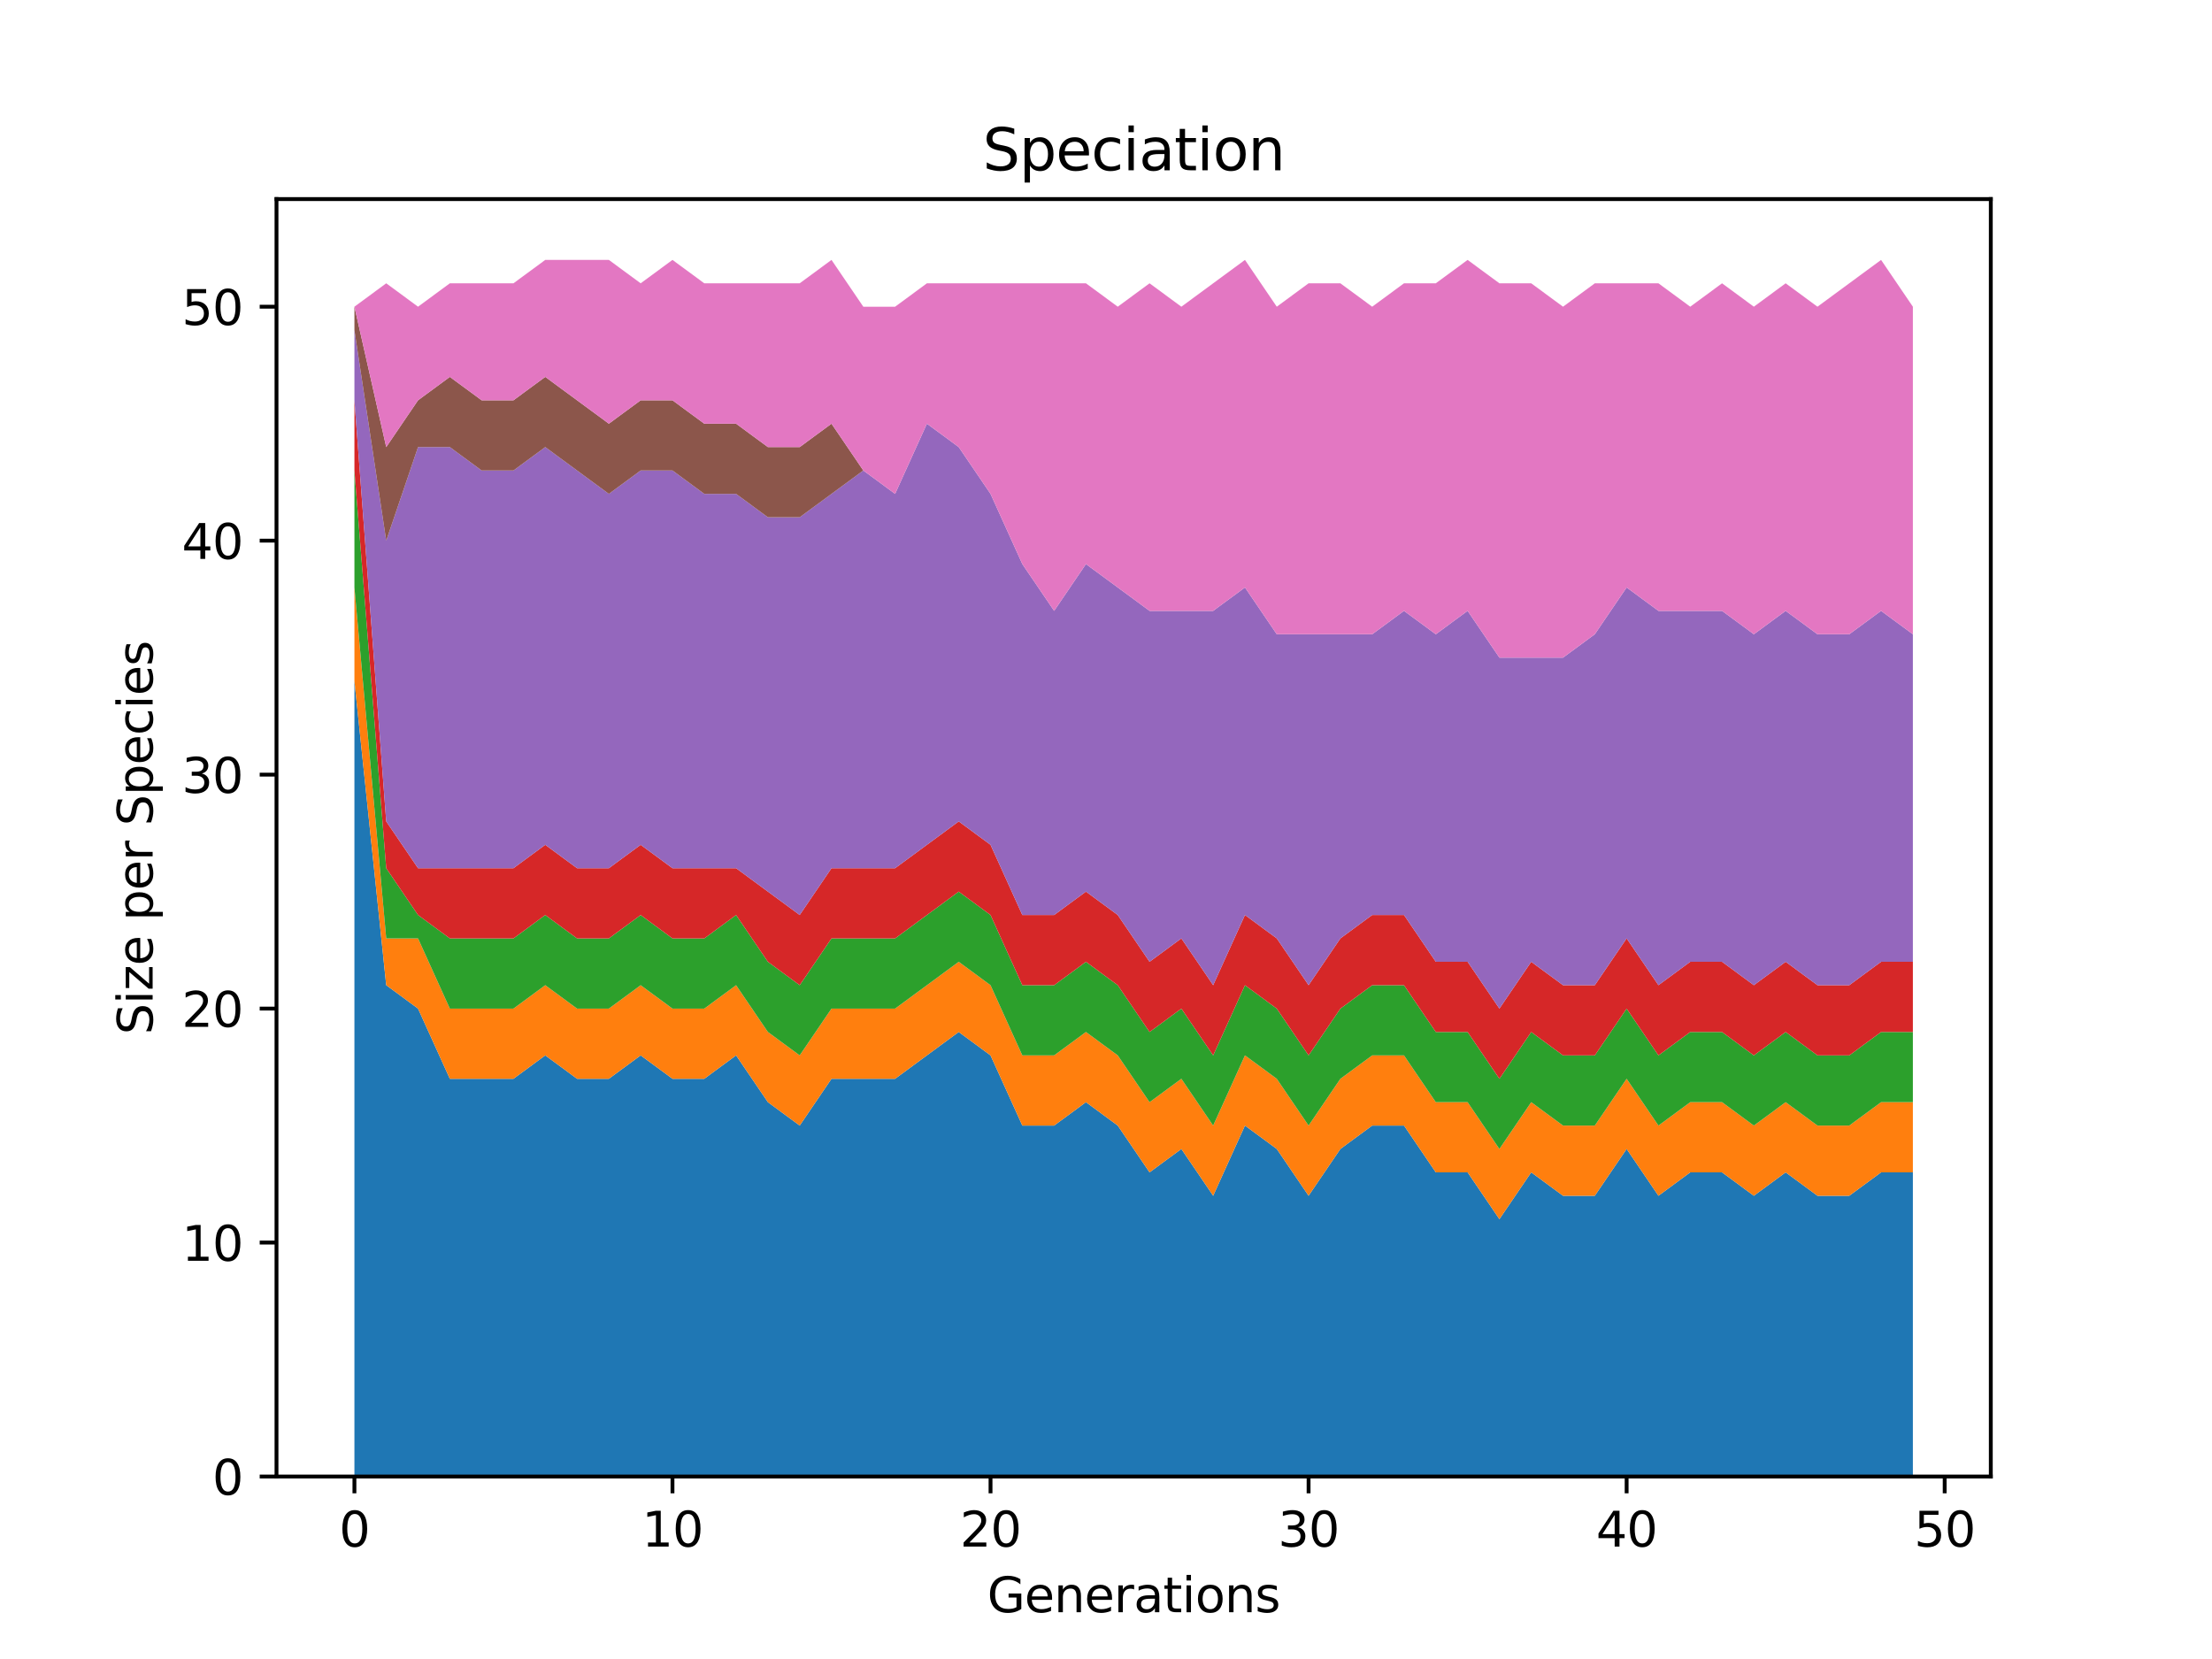 <?xml version="1.0" encoding="utf-8" standalone="no"?>
<!DOCTYPE svg PUBLIC "-//W3C//DTD SVG 1.1//EN"
  "http://www.w3.org/Graphics/SVG/1.1/DTD/svg11.dtd">
<svg height="345.6pt" version="1.1" viewBox="0 0 460.8 345.6" width="460.8pt" xmlns="http://www.w3.org/2000/svg" xmlns:xlink="http://www.w3.org/1999/xlink">
 <defs>
  <style type="text/css">*{stroke-linecap:butt;stroke-linejoin:round;}</style>
 </defs>
 <g id="figure_1">
  <g id="patch_1">
   <path d="M 0 345.6 
L 460.8 345.6 
L 460.8 0 
L 0 0 
z
" style="fill:#ffffff;"/>
  </g>
  <g id="axes_1">
   <g id="patch_2">
    <path d="M 57.6 307.584 
L 414.72 307.584 
L 414.72 41.472 
L 57.6 41.472 
z
" style="fill:#ffffff;"/>
   </g>
   <g id="PolyCollection_1">
    <path clip-path="url(#p214aaaaaa8)" d="M 73.833 141.873 
L 73.833 307.584 
L 80.458 307.584 
L 87.084 307.584 
L 93.71 307.584 
L 100.335 307.584 
L 106.961 307.584 
L 113.586 307.584 
L 120.212 307.584 
L 126.838 307.584 
L 133.463 307.584 
L 140.089 307.584 
L 146.714 307.584 
L 153.34 307.584 
L 159.966 307.584 
L 166.591 307.584 
L 173.217 307.584 
L 179.842 307.584 
L 186.468 307.584 
L 193.094 307.584 
L 199.719 307.584 
L 206.345 307.584 
L 212.97 307.584 
L 219.596 307.584 
L 226.222 307.584 
L 232.847 307.584 
L 239.473 307.584 
L 246.098 307.584 
L 252.724 307.584 
L 259.35 307.584 
L 265.975 307.584 
L 272.601 307.584 
L 279.226 307.584 
L 285.852 307.584 
L 292.478 307.584 
L 299.103 307.584 
L 305.729 307.584 
L 312.354 307.584 
L 318.98 307.584 
L 325.606 307.584 
L 332.231 307.584 
L 338.857 307.584 
L 345.482 307.584 
L 352.108 307.584 
L 358.734 307.584 
L 365.359 307.584 
L 371.985 307.584 
L 378.61 307.584 
L 385.236 307.584 
L 391.862 307.584 
L 398.487 307.584 
L 398.487 244.224 
L 398.487 244.224 
L 391.862 244.224 
L 385.236 249.098 
L 378.61 249.098 
L 371.985 244.224 
L 365.359 249.098 
L 358.734 244.224 
L 352.108 244.224 
L 345.482 249.098 
L 338.857 239.35 
L 332.231 249.098 
L 325.606 249.098 
L 318.98 244.224 
L 312.354 253.972 
L 305.729 244.224 
L 299.103 244.224 
L 292.478 234.476 
L 285.852 234.476 
L 279.226 239.35 
L 272.601 249.098 
L 265.975 239.35 
L 259.35 234.476 
L 252.724 249.098 
L 246.098 239.35 
L 239.473 244.224 
L 232.847 234.476 
L 226.222 229.602 
L 219.596 234.476 
L 212.97 234.476 
L 206.345 219.855 
L 199.719 214.981 
L 193.094 219.855 
L 186.468 224.729 
L 179.842 224.729 
L 173.217 224.729 
L 166.591 234.476 
L 159.966 229.602 
L 153.34 219.855 
L 146.714 224.729 
L 140.089 224.729 
L 133.463 219.855 
L 126.838 224.729 
L 120.212 224.729 
L 113.586 219.855 
L 106.961 224.729 
L 100.335 224.729 
L 93.71 224.729 
L 87.084 210.107 
L 80.458 205.233 
L 73.833 141.873 
z
" style="fill:#1f77b4;"/>
   </g>
   <g id="PolyCollection_2">
    <path clip-path="url(#p214aaaaaa8)" d="M 73.833 122.378 
L 73.833 141.873 
L 80.458 205.233 
L 87.084 210.107 
L 93.71 224.729 
L 100.335 224.729 
L 106.961 224.729 
L 113.586 219.855 
L 120.212 224.729 
L 126.838 224.729 
L 133.463 219.855 
L 140.089 224.729 
L 146.714 224.729 
L 153.34 219.855 
L 159.966 229.602 
L 166.591 234.476 
L 173.217 224.729 
L 179.842 224.729 
L 186.468 224.729 
L 193.094 219.855 
L 199.719 214.981 
L 206.345 219.855 
L 212.97 234.476 
L 219.596 234.476 
L 226.222 229.602 
L 232.847 234.476 
L 239.473 244.224 
L 246.098 239.35 
L 252.724 249.098 
L 259.35 234.476 
L 265.975 239.35 
L 272.601 249.098 
L 279.226 239.35 
L 285.852 234.476 
L 292.478 234.476 
L 299.103 244.224 
L 305.729 244.224 
L 312.354 253.972 
L 318.98 244.224 
L 325.606 249.098 
L 332.231 249.098 
L 338.857 239.35 
L 345.482 249.098 
L 352.108 244.224 
L 358.734 244.224 
L 365.359 249.098 
L 371.985 244.224 
L 378.61 249.098 
L 385.236 249.098 
L 391.862 244.224 
L 398.487 244.224 
L 398.487 229.602 
L 398.487 229.602 
L 391.862 229.602 
L 385.236 234.476 
L 378.61 234.476 
L 371.985 229.602 
L 365.359 234.476 
L 358.734 229.602 
L 352.108 229.602 
L 345.482 234.476 
L 338.857 224.729 
L 332.231 234.476 
L 325.606 234.476 
L 318.98 229.602 
L 312.354 239.35 
L 305.729 229.602 
L 299.103 229.602 
L 292.478 219.855 
L 285.852 219.855 
L 279.226 224.729 
L 272.601 234.476 
L 265.975 224.729 
L 259.35 219.855 
L 252.724 234.476 
L 246.098 224.729 
L 239.473 229.602 
L 232.847 219.855 
L 226.222 214.981 
L 219.596 219.855 
L 212.97 219.855 
L 206.345 205.233 
L 199.719 200.359 
L 193.094 205.233 
L 186.468 210.107 
L 179.842 210.107 
L 173.217 210.107 
L 166.591 219.855 
L 159.966 214.981 
L 153.34 205.233 
L 146.714 210.107 
L 140.089 210.107 
L 133.463 205.233 
L 126.838 210.107 
L 120.212 210.107 
L 113.586 205.233 
L 106.961 210.107 
L 100.335 210.107 
L 93.71 210.107 
L 87.084 195.486 
L 80.458 195.486 
L 73.833 122.378 
z
" style="fill:#ff7f0e;"/>
   </g>
   <g id="PolyCollection_3">
    <path clip-path="url(#p214aaaaaa8)" d="M 73.833 98.009 
L 73.833 122.378 
L 80.458 195.486 
L 87.084 195.486 
L 93.71 210.107 
L 100.335 210.107 
L 106.961 210.107 
L 113.586 205.233 
L 120.212 210.107 
L 126.838 210.107 
L 133.463 205.233 
L 140.089 210.107 
L 146.714 210.107 
L 153.34 205.233 
L 159.966 214.981 
L 166.591 219.855 
L 173.217 210.107 
L 179.842 210.107 
L 186.468 210.107 
L 193.094 205.233 
L 199.719 200.359 
L 206.345 205.233 
L 212.97 219.855 
L 219.596 219.855 
L 226.222 214.981 
L 232.847 219.855 
L 239.473 229.602 
L 246.098 224.729 
L 252.724 234.476 
L 259.35 219.855 
L 265.975 224.729 
L 272.601 234.476 
L 279.226 224.729 
L 285.852 219.855 
L 292.478 219.855 
L 299.103 229.602 
L 305.729 229.602 
L 312.354 239.35 
L 318.98 229.602 
L 325.606 234.476 
L 332.231 234.476 
L 338.857 224.729 
L 345.482 234.476 
L 352.108 229.602 
L 358.734 229.602 
L 365.359 234.476 
L 371.985 229.602 
L 378.61 234.476 
L 385.236 234.476 
L 391.862 229.602 
L 398.487 229.602 
L 398.487 214.981 
L 398.487 214.981 
L 391.862 214.981 
L 385.236 219.855 
L 378.61 219.855 
L 371.985 214.981 
L 365.359 219.855 
L 358.734 214.981 
L 352.108 214.981 
L 345.482 219.855 
L 338.857 210.107 
L 332.231 219.855 
L 325.606 219.855 
L 318.98 214.981 
L 312.354 224.729 
L 305.729 214.981 
L 299.103 214.981 
L 292.478 205.233 
L 285.852 205.233 
L 279.226 210.107 
L 272.601 219.855 
L 265.975 210.107 
L 259.35 205.233 
L 252.724 219.855 
L 246.098 210.107 
L 239.473 214.981 
L 232.847 205.233 
L 226.222 200.359 
L 219.596 205.233 
L 212.97 205.233 
L 206.345 190.612 
L 199.719 185.738 
L 193.094 190.612 
L 186.468 195.486 
L 179.842 195.486 
L 173.217 195.486 
L 166.591 205.233 
L 159.966 200.359 
L 153.34 190.612 
L 146.714 195.486 
L 140.089 195.486 
L 133.463 190.612 
L 126.838 195.486 
L 120.212 195.486 
L 113.586 190.612 
L 106.961 195.486 
L 100.335 195.486 
L 93.71 195.486 
L 87.084 190.612 
L 80.458 180.864 
L 73.833 98.009 
z
" style="fill:#2ca02c;"/>
   </g>
   <g id="PolyCollection_4">
    <path clip-path="url(#p214aaaaaa8)" d="M 73.833 83.387 
L 73.833 98.009 
L 80.458 180.864 
L 87.084 190.612 
L 93.71 195.486 
L 100.335 195.486 
L 106.961 195.486 
L 113.586 190.612 
L 120.212 195.486 
L 126.838 195.486 
L 133.463 190.612 
L 140.089 195.486 
L 146.714 195.486 
L 153.34 190.612 
L 159.966 200.359 
L 166.591 205.233 
L 173.217 195.486 
L 179.842 195.486 
L 186.468 195.486 
L 193.094 190.612 
L 199.719 185.738 
L 206.345 190.612 
L 212.97 205.233 
L 219.596 205.233 
L 226.222 200.359 
L 232.847 205.233 
L 239.473 214.981 
L 246.098 210.107 
L 252.724 219.855 
L 259.35 205.233 
L 265.975 210.107 
L 272.601 219.855 
L 279.226 210.107 
L 285.852 205.233 
L 292.478 205.233 
L 299.103 214.981 
L 305.729 214.981 
L 312.354 224.729 
L 318.98 214.981 
L 325.606 219.855 
L 332.231 219.855 
L 338.857 210.107 
L 345.482 219.855 
L 352.108 214.981 
L 358.734 214.981 
L 365.359 219.855 
L 371.985 214.981 
L 378.61 219.855 
L 385.236 219.855 
L 391.862 214.981 
L 398.487 214.981 
L 398.487 200.359 
L 398.487 200.359 
L 391.862 200.359 
L 385.236 205.233 
L 378.61 205.233 
L 371.985 200.359 
L 365.359 205.233 
L 358.734 200.359 
L 352.108 200.359 
L 345.482 205.233 
L 338.857 195.486 
L 332.231 205.233 
L 325.606 205.233 
L 318.98 200.359 
L 312.354 210.107 
L 305.729 200.359 
L 299.103 200.359 
L 292.478 190.612 
L 285.852 190.612 
L 279.226 195.486 
L 272.601 205.233 
L 265.975 195.486 
L 259.35 190.612 
L 252.724 205.233 
L 246.098 195.486 
L 239.473 200.359 
L 232.847 190.612 
L 226.222 185.738 
L 219.596 190.612 
L 212.97 190.612 
L 206.345 175.99 
L 199.719 171.116 
L 193.094 175.99 
L 186.468 180.864 
L 179.842 180.864 
L 173.217 180.864 
L 166.591 190.612 
L 159.966 185.738 
L 153.34 180.864 
L 146.714 180.864 
L 140.089 180.864 
L 133.463 175.99 
L 126.838 180.864 
L 120.212 180.864 
L 113.586 175.99 
L 106.961 180.864 
L 100.335 180.864 
L 93.71 180.864 
L 87.084 180.864 
L 80.458 171.116 
L 73.833 83.387 
z
" style="fill:#d62728;"/>
   </g>
   <g id="PolyCollection_5">
    <path clip-path="url(#p214aaaaaa8)" d="M 73.833 68.766 
L 73.833 83.387 
L 80.458 171.116 
L 87.084 180.864 
L 93.71 180.864 
L 100.335 180.864 
L 106.961 180.864 
L 113.586 175.99 
L 120.212 180.864 
L 126.838 180.864 
L 133.463 175.99 
L 140.089 180.864 
L 146.714 180.864 
L 153.34 180.864 
L 159.966 185.738 
L 166.591 190.612 
L 173.217 180.864 
L 179.842 180.864 
L 186.468 180.864 
L 193.094 175.99 
L 199.719 171.116 
L 206.345 175.99 
L 212.97 190.612 
L 219.596 190.612 
L 226.222 185.738 
L 232.847 190.612 
L 239.473 200.359 
L 246.098 195.486 
L 252.724 205.233 
L 259.35 190.612 
L 265.975 195.486 
L 272.601 205.233 
L 279.226 195.486 
L 285.852 190.612 
L 292.478 190.612 
L 299.103 200.359 
L 305.729 200.359 
L 312.354 210.107 
L 318.98 200.359 
L 325.606 205.233 
L 332.231 205.233 
L 338.857 195.486 
L 345.482 205.233 
L 352.108 200.359 
L 358.734 200.359 
L 365.359 205.233 
L 371.985 200.359 
L 378.61 205.233 
L 385.236 205.233 
L 391.862 200.359 
L 398.487 200.359 
L 398.487 132.126 
L 398.487 132.126 
L 391.862 127.252 
L 385.236 132.126 
L 378.61 132.126 
L 371.985 127.252 
L 365.359 132.126 
L 358.734 127.252 
L 352.108 127.252 
L 345.482 127.252 
L 338.857 122.378 
L 332.231 132.126 
L 325.606 136.999 
L 318.98 136.999 
L 312.354 136.999 
L 305.729 127.252 
L 299.103 132.126 
L 292.478 127.252 
L 285.852 132.126 
L 279.226 132.126 
L 272.601 132.126 
L 265.975 132.126 
L 259.35 122.378 
L 252.724 127.252 
L 246.098 127.252 
L 239.473 127.252 
L 232.847 122.378 
L 226.222 117.504 
L 219.596 127.252 
L 212.97 117.504 
L 206.345 102.882 
L 199.719 93.135 
L 193.094 88.261 
L 186.468 102.882 
L 179.842 98.009 
L 173.217 102.882 
L 166.591 107.756 
L 159.966 107.756 
L 153.34 102.882 
L 146.714 102.882 
L 140.089 98.009 
L 133.463 98.009 
L 126.838 102.882 
L 120.212 98.009 
L 113.586 93.135 
L 106.961 98.009 
L 100.335 98.009 
L 93.71 93.135 
L 87.084 93.135 
L 80.458 112.63 
L 73.833 68.766 
z
" style="fill:#9467bd;"/>
   </g>
   <g id="PolyCollection_6">
    <path clip-path="url(#p214aaaaaa8)" d="M 73.833 63.892 
L 73.833 68.766 
L 80.458 112.63 
L 87.084 93.135 
L 93.71 93.135 
L 100.335 98.009 
L 106.961 98.009 
L 113.586 93.135 
L 120.212 98.009 
L 126.838 102.882 
L 133.463 98.009 
L 140.089 98.009 
L 146.714 102.882 
L 153.34 102.882 
L 159.966 107.756 
L 166.591 107.756 
L 173.217 102.882 
L 179.842 98.009 
L 186.468 102.882 
L 193.094 88.261 
L 199.719 93.135 
L 206.345 102.882 
L 212.97 117.504 
L 219.596 127.252 
L 226.222 117.504 
L 232.847 122.378 
L 239.473 127.252 
L 246.098 127.252 
L 252.724 127.252 
L 259.35 122.378 
L 265.975 132.126 
L 272.601 132.126 
L 279.226 132.126 
L 285.852 132.126 
L 292.478 127.252 
L 299.103 132.126 
L 305.729 127.252 
L 312.354 136.999 
L 318.98 136.999 
L 325.606 136.999 
L 332.231 132.126 
L 338.857 122.378 
L 345.482 127.252 
L 352.108 127.252 
L 358.734 127.252 
L 365.359 132.126 
L 371.985 127.252 
L 378.61 132.126 
L 385.236 132.126 
L 391.862 127.252 
L 398.487 132.126 
L 398.487 132.126 
L 398.487 132.126 
L 391.862 127.252 
L 385.236 132.126 
L 378.61 132.126 
L 371.985 127.252 
L 365.359 132.126 
L 358.734 127.252 
L 352.108 127.252 
L 345.482 127.252 
L 338.857 122.378 
L 332.231 132.126 
L 325.606 136.999 
L 318.98 136.999 
L 312.354 136.999 
L 305.729 127.252 
L 299.103 132.126 
L 292.478 127.252 
L 285.852 132.126 
L 279.226 132.126 
L 272.601 132.126 
L 265.975 132.126 
L 259.35 122.378 
L 252.724 127.252 
L 246.098 127.252 
L 239.473 127.252 
L 232.847 122.378 
L 226.222 117.504 
L 219.596 127.252 
L 212.97 117.504 
L 206.345 102.882 
L 199.719 93.135 
L 193.094 88.261 
L 186.468 102.882 
L 179.842 98.009 
L 173.217 88.261 
L 166.591 93.135 
L 159.966 93.135 
L 153.34 88.261 
L 146.714 88.261 
L 140.089 83.387 
L 133.463 83.387 
L 126.838 88.261 
L 120.212 83.387 
L 113.586 78.513 
L 106.961 83.387 
L 100.335 83.387 
L 93.71 78.513 
L 87.084 83.387 
L 80.458 93.135 
L 73.833 63.892 
z
" style="fill:#8c564b;"/>
   </g>
   <g id="PolyCollection_7">
    <path clip-path="url(#p214aaaaaa8)" d="M 73.833 63.892 
L 73.833 63.892 
L 80.458 93.135 
L 87.084 83.387 
L 93.71 78.513 
L 100.335 83.387 
L 106.961 83.387 
L 113.586 78.513 
L 120.212 83.387 
L 126.838 88.261 
L 133.463 83.387 
L 140.089 83.387 
L 146.714 88.261 
L 153.34 88.261 
L 159.966 93.135 
L 166.591 93.135 
L 173.217 88.261 
L 179.842 98.009 
L 186.468 102.882 
L 193.094 88.261 
L 199.719 93.135 
L 206.345 102.882 
L 212.97 117.504 
L 219.596 127.252 
L 226.222 117.504 
L 232.847 122.378 
L 239.473 127.252 
L 246.098 127.252 
L 252.724 127.252 
L 259.35 122.378 
L 265.975 132.126 
L 272.601 132.126 
L 279.226 132.126 
L 285.852 132.126 
L 292.478 127.252 
L 299.103 132.126 
L 305.729 127.252 
L 312.354 136.999 
L 318.98 136.999 
L 325.606 136.999 
L 332.231 132.126 
L 338.857 122.378 
L 345.482 127.252 
L 352.108 127.252 
L 358.734 127.252 
L 365.359 132.126 
L 371.985 127.252 
L 378.61 132.126 
L 385.236 132.126 
L 391.862 127.252 
L 398.487 132.126 
L 398.487 63.892 
L 398.487 63.892 
L 391.862 54.144 
L 385.236 59.018 
L 378.61 63.892 
L 371.985 59.018 
L 365.359 63.892 
L 358.734 59.018 
L 352.108 63.892 
L 345.482 59.018 
L 338.857 59.018 
L 332.231 59.018 
L 325.606 63.892 
L 318.98 59.018 
L 312.354 59.018 
L 305.729 54.144 
L 299.103 59.018 
L 292.478 59.018 
L 285.852 63.892 
L 279.226 59.018 
L 272.601 59.018 
L 265.975 63.892 
L 259.35 54.144 
L 252.724 59.018 
L 246.098 63.892 
L 239.473 59.018 
L 232.847 63.892 
L 226.222 59.018 
L 219.596 59.018 
L 212.97 59.018 
L 206.345 59.018 
L 199.719 59.018 
L 193.094 59.018 
L 186.468 63.892 
L 179.842 63.892 
L 173.217 54.144 
L 166.591 59.018 
L 159.966 59.018 
L 153.34 59.018 
L 146.714 59.018 
L 140.089 54.144 
L 133.463 59.018 
L 126.838 54.144 
L 120.212 54.144 
L 113.586 54.144 
L 106.961 59.018 
L 100.335 59.018 
L 93.71 59.018 
L 87.084 63.892 
L 80.458 59.018 
L 73.833 63.892 
z
" style="fill:#e377c2;"/>
   </g>
   <g id="matplotlib.axis_1">
    <g id="xtick_1">
     <g id="line2d_1">
      <defs>
       <path d="M 0 0 
L 0 3.5 
" id="m461b2f7f84" style="stroke:#000000;stroke-width:0.8;"/>
      </defs>
      <g>
       <use style="stroke:#000000;stroke-width:0.8;" x="73.833" xlink:href="#m461b2f7f84" y="307.584"/>
      </g>
     </g>
     <g id="text_1">
      <!-- 0 -->
      <g transform="translate(70.651 322.182)scale(0.1 -0.1)">
       <defs>
        <path d="M 2034 4250 
Q 1547 4250 1301 3770 
Q 1056 3291 1056 2328 
Q 1056 1369 1301 889 
Q 1547 409 2034 409 
Q 2525 409 2770 889 
Q 3016 1369 3016 2328 
Q 3016 3291 2770 3770 
Q 2525 4250 2034 4250 
z
M 2034 4750 
Q 2819 4750 3233 4129 
Q 3647 3509 3647 2328 
Q 3647 1150 3233 529 
Q 2819 -91 2034 -91 
Q 1250 -91 836 529 
Q 422 1150 422 2328 
Q 422 3509 836 4129 
Q 1250 4750 2034 4750 
z
" id="DejaVuSans-30" transform="scale(0.016)"/>
       </defs>
       <use xlink:href="#DejaVuSans-30"/>
      </g>
     </g>
    </g>
    <g id="xtick_2">
     <g id="line2d_2">
      <g>
       <use style="stroke:#000000;stroke-width:0.8;" x="140.089" xlink:href="#m461b2f7f84" y="307.584"/>
      </g>
     </g>
     <g id="text_2">
      <!-- 10 -->
      <g transform="translate(133.726 322.182)scale(0.1 -0.1)">
       <defs>
        <path d="M 794 531 
L 1825 531 
L 1825 4091 
L 703 3866 
L 703 4441 
L 1819 4666 
L 2450 4666 
L 2450 531 
L 3481 531 
L 3481 0 
L 794 0 
L 794 531 
z
" id="DejaVuSans-31" transform="scale(0.016)"/>
       </defs>
       <use xlink:href="#DejaVuSans-31"/>
       <use x="63.623" xlink:href="#DejaVuSans-30"/>
      </g>
     </g>
    </g>
    <g id="xtick_3">
     <g id="line2d_3">
      <g>
       <use style="stroke:#000000;stroke-width:0.8;" x="206.345" xlink:href="#m461b2f7f84" y="307.584"/>
      </g>
     </g>
     <g id="text_3">
      <!-- 20 -->
      <g transform="translate(199.982 322.182)scale(0.1 -0.1)">
       <defs>
        <path d="M 1228 531 
L 3431 531 
L 3431 0 
L 469 0 
L 469 531 
Q 828 903 1448 1529 
Q 2069 2156 2228 2338 
Q 2531 2678 2651 2914 
Q 2772 3150 2772 3378 
Q 2772 3750 2511 3984 
Q 2250 4219 1831 4219 
Q 1534 4219 1204 4116 
Q 875 4013 500 3803 
L 500 4441 
Q 881 4594 1212 4672 
Q 1544 4750 1819 4750 
Q 2544 4750 2975 4387 
Q 3406 4025 3406 3419 
Q 3406 3131 3298 2873 
Q 3191 2616 2906 2266 
Q 2828 2175 2409 1742 
Q 1991 1309 1228 531 
z
" id="DejaVuSans-32" transform="scale(0.016)"/>
       </defs>
       <use xlink:href="#DejaVuSans-32"/>
       <use x="63.623" xlink:href="#DejaVuSans-30"/>
      </g>
     </g>
    </g>
    <g id="xtick_4">
     <g id="line2d_4">
      <g>
       <use style="stroke:#000000;stroke-width:0.8;" x="272.601" xlink:href="#m461b2f7f84" y="307.584"/>
      </g>
     </g>
     <g id="text_4">
      <!-- 30 -->
      <g transform="translate(266.238 322.182)scale(0.1 -0.1)">
       <defs>
        <path d="M 2597 2516 
Q 3050 2419 3304 2112 
Q 3559 1806 3559 1356 
Q 3559 666 3084 287 
Q 2609 -91 1734 -91 
Q 1441 -91 1130 -33 
Q 819 25 488 141 
L 488 750 
Q 750 597 1062 519 
Q 1375 441 1716 441 
Q 2309 441 2620 675 
Q 2931 909 2931 1356 
Q 2931 1769 2642 2001 
Q 2353 2234 1838 2234 
L 1294 2234 
L 1294 2753 
L 1863 2753 
Q 2328 2753 2575 2939 
Q 2822 3125 2822 3475 
Q 2822 3834 2567 4026 
Q 2313 4219 1838 4219 
Q 1578 4219 1281 4162 
Q 984 4106 628 3988 
L 628 4550 
Q 988 4650 1302 4700 
Q 1616 4750 1894 4750 
Q 2613 4750 3031 4423 
Q 3450 4097 3450 3541 
Q 3450 3153 3228 2886 
Q 3006 2619 2597 2516 
z
" id="DejaVuSans-33" transform="scale(0.016)"/>
       </defs>
       <use xlink:href="#DejaVuSans-33"/>
       <use x="63.623" xlink:href="#DejaVuSans-30"/>
      </g>
     </g>
    </g>
    <g id="xtick_5">
     <g id="line2d_5">
      <g>
       <use style="stroke:#000000;stroke-width:0.8;" x="338.857" xlink:href="#m461b2f7f84" y="307.584"/>
      </g>
     </g>
     <g id="text_5">
      <!-- 40 -->
      <g transform="translate(332.494 322.182)scale(0.1 -0.1)">
       <defs>
        <path d="M 2419 4116 
L 825 1625 
L 2419 1625 
L 2419 4116 
z
M 2253 4666 
L 3047 4666 
L 3047 1625 
L 3713 1625 
L 3713 1100 
L 3047 1100 
L 3047 0 
L 2419 0 
L 2419 1100 
L 313 1100 
L 313 1709 
L 2253 4666 
z
" id="DejaVuSans-34" transform="scale(0.016)"/>
       </defs>
       <use xlink:href="#DejaVuSans-34"/>
       <use x="63.623" xlink:href="#DejaVuSans-30"/>
      </g>
     </g>
    </g>
    <g id="xtick_6">
     <g id="line2d_6">
      <g>
       <use style="stroke:#000000;stroke-width:0.8;" x="405.113" xlink:href="#m461b2f7f84" y="307.584"/>
      </g>
     </g>
     <g id="text_6">
      <!-- 50 -->
      <g transform="translate(398.75 322.182)scale(0.1 -0.1)">
       <defs>
        <path d="M 691 4666 
L 3169 4666 
L 3169 4134 
L 1269 4134 
L 1269 2991 
Q 1406 3038 1543 3061 
Q 1681 3084 1819 3084 
Q 2600 3084 3056 2656 
Q 3513 2228 3513 1497 
Q 3513 744 3044 326 
Q 2575 -91 1722 -91 
Q 1428 -91 1123 -41 
Q 819 9 494 109 
L 494 744 
Q 775 591 1075 516 
Q 1375 441 1709 441 
Q 2250 441 2565 725 
Q 2881 1009 2881 1497 
Q 2881 1984 2565 2268 
Q 2250 2553 1709 2553 
Q 1456 2553 1204 2497 
Q 953 2441 691 2322 
L 691 4666 
z
" id="DejaVuSans-35" transform="scale(0.016)"/>
       </defs>
       <use xlink:href="#DejaVuSans-35"/>
       <use x="63.623" xlink:href="#DejaVuSans-30"/>
      </g>
     </g>
    </g>
    <g id="text_7">
     <!-- Generations -->
     <g transform="translate(205.662 335.861)scale(0.1 -0.1)">
      <defs>
       <path d="M 3809 666 
L 3809 1919 
L 2778 1919 
L 2778 2438 
L 4434 2438 
L 4434 434 
Q 4069 175 3628 42 
Q 3188 -91 2688 -91 
Q 1594 -91 976 548 
Q 359 1188 359 2328 
Q 359 3472 976 4111 
Q 1594 4750 2688 4750 
Q 3144 4750 3555 4637 
Q 3966 4525 4313 4306 
L 4313 3634 
Q 3963 3931 3569 4081 
Q 3175 4231 2741 4231 
Q 1884 4231 1454 3753 
Q 1025 3275 1025 2328 
Q 1025 1384 1454 906 
Q 1884 428 2741 428 
Q 3075 428 3337 486 
Q 3600 544 3809 666 
z
" id="DejaVuSans-47" transform="scale(0.016)"/>
       <path d="M 3597 1894 
L 3597 1613 
L 953 1613 
Q 991 1019 1311 708 
Q 1631 397 2203 397 
Q 2534 397 2845 478 
Q 3156 559 3463 722 
L 3463 178 
Q 3153 47 2828 -22 
Q 2503 -91 2169 -91 
Q 1331 -91 842 396 
Q 353 884 353 1716 
Q 353 2575 817 3079 
Q 1281 3584 2069 3584 
Q 2775 3584 3186 3129 
Q 3597 2675 3597 1894 
z
M 3022 2063 
Q 3016 2534 2758 2815 
Q 2500 3097 2075 3097 
Q 1594 3097 1305 2825 
Q 1016 2553 972 2059 
L 3022 2063 
z
" id="DejaVuSans-65" transform="scale(0.016)"/>
       <path d="M 3513 2113 
L 3513 0 
L 2938 0 
L 2938 2094 
Q 2938 2591 2744 2837 
Q 2550 3084 2163 3084 
Q 1697 3084 1428 2787 
Q 1159 2491 1159 1978 
L 1159 0 
L 581 0 
L 581 3500 
L 1159 3500 
L 1159 2956 
Q 1366 3272 1645 3428 
Q 1925 3584 2291 3584 
Q 2894 3584 3203 3211 
Q 3513 2838 3513 2113 
z
" id="DejaVuSans-6e" transform="scale(0.016)"/>
       <path d="M 2631 2963 
Q 2534 3019 2420 3045 
Q 2306 3072 2169 3072 
Q 1681 3072 1420 2755 
Q 1159 2438 1159 1844 
L 1159 0 
L 581 0 
L 581 3500 
L 1159 3500 
L 1159 2956 
Q 1341 3275 1631 3429 
Q 1922 3584 2338 3584 
Q 2397 3584 2469 3576 
Q 2541 3569 2628 3553 
L 2631 2963 
z
" id="DejaVuSans-72" transform="scale(0.016)"/>
       <path d="M 2194 1759 
Q 1497 1759 1228 1600 
Q 959 1441 959 1056 
Q 959 750 1161 570 
Q 1363 391 1709 391 
Q 2188 391 2477 730 
Q 2766 1069 2766 1631 
L 2766 1759 
L 2194 1759 
z
M 3341 1997 
L 3341 0 
L 2766 0 
L 2766 531 
Q 2569 213 2275 61 
Q 1981 -91 1556 -91 
Q 1019 -91 701 211 
Q 384 513 384 1019 
Q 384 1609 779 1909 
Q 1175 2209 1959 2209 
L 2766 2209 
L 2766 2266 
Q 2766 2663 2505 2880 
Q 2244 3097 1772 3097 
Q 1472 3097 1187 3025 
Q 903 2953 641 2809 
L 641 3341 
Q 956 3463 1253 3523 
Q 1550 3584 1831 3584 
Q 2591 3584 2966 3190 
Q 3341 2797 3341 1997 
z
" id="DejaVuSans-61" transform="scale(0.016)"/>
       <path d="M 1172 4494 
L 1172 3500 
L 2356 3500 
L 2356 3053 
L 1172 3053 
L 1172 1153 
Q 1172 725 1289 603 
Q 1406 481 1766 481 
L 2356 481 
L 2356 0 
L 1766 0 
Q 1100 0 847 248 
Q 594 497 594 1153 
L 594 3053 
L 172 3053 
L 172 3500 
L 594 3500 
L 594 4494 
L 1172 4494 
z
" id="DejaVuSans-74" transform="scale(0.016)"/>
       <path d="M 603 3500 
L 1178 3500 
L 1178 0 
L 603 0 
L 603 3500 
z
M 603 4863 
L 1178 4863 
L 1178 4134 
L 603 4134 
L 603 4863 
z
" id="DejaVuSans-69" transform="scale(0.016)"/>
       <path d="M 1959 3097 
Q 1497 3097 1228 2736 
Q 959 2375 959 1747 
Q 959 1119 1226 758 
Q 1494 397 1959 397 
Q 2419 397 2687 759 
Q 2956 1122 2956 1747 
Q 2956 2369 2687 2733 
Q 2419 3097 1959 3097 
z
M 1959 3584 
Q 2709 3584 3137 3096 
Q 3566 2609 3566 1747 
Q 3566 888 3137 398 
Q 2709 -91 1959 -91 
Q 1206 -91 779 398 
Q 353 888 353 1747 
Q 353 2609 779 3096 
Q 1206 3584 1959 3584 
z
" id="DejaVuSans-6f" transform="scale(0.016)"/>
       <path d="M 2834 3397 
L 2834 2853 
Q 2591 2978 2328 3040 
Q 2066 3103 1784 3103 
Q 1356 3103 1142 2972 
Q 928 2841 928 2578 
Q 928 2378 1081 2264 
Q 1234 2150 1697 2047 
L 1894 2003 
Q 2506 1872 2764 1633 
Q 3022 1394 3022 966 
Q 3022 478 2636 193 
Q 2250 -91 1575 -91 
Q 1294 -91 989 -36 
Q 684 19 347 128 
L 347 722 
Q 666 556 975 473 
Q 1284 391 1588 391 
Q 1994 391 2212 530 
Q 2431 669 2431 922 
Q 2431 1156 2273 1281 
Q 2116 1406 1581 1522 
L 1381 1569 
Q 847 1681 609 1914 
Q 372 2147 372 2553 
Q 372 3047 722 3315 
Q 1072 3584 1716 3584 
Q 2034 3584 2315 3537 
Q 2597 3491 2834 3397 
z
" id="DejaVuSans-73" transform="scale(0.016)"/>
      </defs>
      <use xlink:href="#DejaVuSans-47"/>
      <use x="77.49" xlink:href="#DejaVuSans-65"/>
      <use x="139.014" xlink:href="#DejaVuSans-6e"/>
      <use x="202.393" xlink:href="#DejaVuSans-65"/>
      <use x="263.916" xlink:href="#DejaVuSans-72"/>
      <use x="305.029" xlink:href="#DejaVuSans-61"/>
      <use x="366.309" xlink:href="#DejaVuSans-74"/>
      <use x="405.518" xlink:href="#DejaVuSans-69"/>
      <use x="433.301" xlink:href="#DejaVuSans-6f"/>
      <use x="494.482" xlink:href="#DejaVuSans-6e"/>
      <use x="557.861" xlink:href="#DejaVuSans-73"/>
     </g>
    </g>
   </g>
   <g id="matplotlib.axis_2">
    <g id="ytick_1">
     <g id="line2d_7">
      <defs>
       <path d="M 0 0 
L -3.5 0 
" id="m4c33ea1523" style="stroke:#000000;stroke-width:0.8;"/>
      </defs>
      <g>
       <use style="stroke:#000000;stroke-width:0.8;" x="57.6" xlink:href="#m4c33ea1523" y="307.584"/>
      </g>
     </g>
     <g id="text_8">
      <!-- 0 -->
      <g transform="translate(44.237 311.383)scale(0.1 -0.1)">
       <use xlink:href="#DejaVuSans-30"/>
      </g>
     </g>
    </g>
    <g id="ytick_2">
     <g id="line2d_8">
      <g>
       <use style="stroke:#000000;stroke-width:0.8;" x="57.6" xlink:href="#m4c33ea1523" y="258.846"/>
      </g>
     </g>
     <g id="text_9">
      <!-- 10 -->
      <g transform="translate(37.875 262.645)scale(0.1 -0.1)">
       <use xlink:href="#DejaVuSans-31"/>
       <use x="63.623" xlink:href="#DejaVuSans-30"/>
      </g>
     </g>
    </g>
    <g id="ytick_3">
     <g id="line2d_9">
      <g>
       <use style="stroke:#000000;stroke-width:0.8;" x="57.6" xlink:href="#m4c33ea1523" y="210.107"/>
      </g>
     </g>
     <g id="text_10">
      <!-- 20 -->
      <g transform="translate(37.875 213.906)scale(0.1 -0.1)">
       <use xlink:href="#DejaVuSans-32"/>
       <use x="63.623" xlink:href="#DejaVuSans-30"/>
      </g>
     </g>
    </g>
    <g id="ytick_4">
     <g id="line2d_10">
      <g>
       <use style="stroke:#000000;stroke-width:0.8;" x="57.6" xlink:href="#m4c33ea1523" y="161.369"/>
      </g>
     </g>
     <g id="text_11">
      <!-- 30 -->
      <g transform="translate(37.875 165.168)scale(0.1 -0.1)">
       <use xlink:href="#DejaVuSans-33"/>
       <use x="63.623" xlink:href="#DejaVuSans-30"/>
      </g>
     </g>
    </g>
    <g id="ytick_5">
     <g id="line2d_11">
      <g>
       <use style="stroke:#000000;stroke-width:0.8;" x="57.6" xlink:href="#m4c33ea1523" y="112.63"/>
      </g>
     </g>
     <g id="text_12">
      <!-- 40 -->
      <g transform="translate(37.875 116.429)scale(0.1 -0.1)">
       <use xlink:href="#DejaVuSans-34"/>
       <use x="63.623" xlink:href="#DejaVuSans-30"/>
      </g>
     </g>
    </g>
    <g id="ytick_6">
     <g id="line2d_12">
      <g>
       <use style="stroke:#000000;stroke-width:0.8;" x="57.6" xlink:href="#m4c33ea1523" y="63.892"/>
      </g>
     </g>
     <g id="text_13">
      <!-- 50 -->
      <g transform="translate(37.875 67.691)scale(0.1 -0.1)">
       <use xlink:href="#DejaVuSans-35"/>
       <use x="63.623" xlink:href="#DejaVuSans-30"/>
      </g>
     </g>
    </g>
    <g id="text_14">
     <!-- Size per Species -->
     <g transform="translate(31.795 215.521)rotate(-90)scale(0.1 -0.1)">
      <defs>
       <path d="M 3425 4513 
L 3425 3897 
Q 3066 4069 2747 4153 
Q 2428 4238 2131 4238 
Q 1616 4238 1336 4038 
Q 1056 3838 1056 3469 
Q 1056 3159 1242 3001 
Q 1428 2844 1947 2747 
L 2328 2669 
Q 3034 2534 3370 2195 
Q 3706 1856 3706 1288 
Q 3706 609 3251 259 
Q 2797 -91 1919 -91 
Q 1588 -91 1214 -16 
Q 841 59 441 206 
L 441 856 
Q 825 641 1194 531 
Q 1563 422 1919 422 
Q 2459 422 2753 634 
Q 3047 847 3047 1241 
Q 3047 1584 2836 1778 
Q 2625 1972 2144 2069 
L 1759 2144 
Q 1053 2284 737 2584 
Q 422 2884 422 3419 
Q 422 4038 858 4394 
Q 1294 4750 2059 4750 
Q 2388 4750 2728 4690 
Q 3069 4631 3425 4513 
z
" id="DejaVuSans-53" transform="scale(0.016)"/>
       <path d="M 353 3500 
L 3084 3500 
L 3084 2975 
L 922 459 
L 3084 459 
L 3084 0 
L 275 0 
L 275 525 
L 2438 3041 
L 353 3041 
L 353 3500 
z
" id="DejaVuSans-7a" transform="scale(0.016)"/>
       <path id="DejaVuSans-20" transform="scale(0.016)"/>
       <path d="M 1159 525 
L 1159 -1331 
L 581 -1331 
L 581 3500 
L 1159 3500 
L 1159 2969 
Q 1341 3281 1617 3432 
Q 1894 3584 2278 3584 
Q 2916 3584 3314 3078 
Q 3713 2572 3713 1747 
Q 3713 922 3314 415 
Q 2916 -91 2278 -91 
Q 1894 -91 1617 61 
Q 1341 213 1159 525 
z
M 3116 1747 
Q 3116 2381 2855 2742 
Q 2594 3103 2138 3103 
Q 1681 3103 1420 2742 
Q 1159 2381 1159 1747 
Q 1159 1113 1420 752 
Q 1681 391 2138 391 
Q 2594 391 2855 752 
Q 3116 1113 3116 1747 
z
" id="DejaVuSans-70" transform="scale(0.016)"/>
       <path d="M 3122 3366 
L 3122 2828 
Q 2878 2963 2633 3030 
Q 2388 3097 2138 3097 
Q 1578 3097 1268 2742 
Q 959 2388 959 1747 
Q 959 1106 1268 751 
Q 1578 397 2138 397 
Q 2388 397 2633 464 
Q 2878 531 3122 666 
L 3122 134 
Q 2881 22 2623 -34 
Q 2366 -91 2075 -91 
Q 1284 -91 818 406 
Q 353 903 353 1747 
Q 353 2603 823 3093 
Q 1294 3584 2113 3584 
Q 2378 3584 2631 3529 
Q 2884 3475 3122 3366 
z
" id="DejaVuSans-63" transform="scale(0.016)"/>
      </defs>
      <use xlink:href="#DejaVuSans-53"/>
      <use x="63.477" xlink:href="#DejaVuSans-69"/>
      <use x="91.26" xlink:href="#DejaVuSans-7a"/>
      <use x="143.75" xlink:href="#DejaVuSans-65"/>
      <use x="205.273" xlink:href="#DejaVuSans-20"/>
      <use x="237.061" xlink:href="#DejaVuSans-70"/>
      <use x="300.537" xlink:href="#DejaVuSans-65"/>
      <use x="362.061" xlink:href="#DejaVuSans-72"/>
      <use x="403.174" xlink:href="#DejaVuSans-20"/>
      <use x="434.961" xlink:href="#DejaVuSans-53"/>
      <use x="498.438" xlink:href="#DejaVuSans-70"/>
      <use x="561.914" xlink:href="#DejaVuSans-65"/>
      <use x="623.438" xlink:href="#DejaVuSans-63"/>
      <use x="678.418" xlink:href="#DejaVuSans-69"/>
      <use x="706.201" xlink:href="#DejaVuSans-65"/>
      <use x="767.725" xlink:href="#DejaVuSans-73"/>
     </g>
    </g>
   </g>
   <g id="patch_3">
    <path d="M 57.6 307.584 
L 57.6 41.472 
" style="fill:none;stroke:#000000;stroke-linecap:square;stroke-linejoin:miter;stroke-width:0.8;"/>
   </g>
   <g id="patch_4">
    <path d="M 414.72 307.584 
L 414.72 41.472 
" style="fill:none;stroke:#000000;stroke-linecap:square;stroke-linejoin:miter;stroke-width:0.8;"/>
   </g>
   <g id="patch_5">
    <path d="M 57.6 307.584 
L 414.72 307.584 
" style="fill:none;stroke:#000000;stroke-linecap:square;stroke-linejoin:miter;stroke-width:0.8;"/>
   </g>
   <g id="patch_6">
    <path d="M 57.6 41.472 
L 414.72 41.472 
" style="fill:none;stroke:#000000;stroke-linecap:square;stroke-linejoin:miter;stroke-width:0.8;"/>
   </g>
   <g id="text_15">
    <!-- Speciation -->
    <g transform="translate(204.714 35.472)scale(0.12 -0.12)">
     <use xlink:href="#DejaVuSans-53"/>
     <use x="63.477" xlink:href="#DejaVuSans-70"/>
     <use x="126.953" xlink:href="#DejaVuSans-65"/>
     <use x="188.477" xlink:href="#DejaVuSans-63"/>
     <use x="243.457" xlink:href="#DejaVuSans-69"/>
     <use x="271.24" xlink:href="#DejaVuSans-61"/>
     <use x="332.52" xlink:href="#DejaVuSans-74"/>
     <use x="371.729" xlink:href="#DejaVuSans-69"/>
     <use x="399.512" xlink:href="#DejaVuSans-6f"/>
     <use x="460.693" xlink:href="#DejaVuSans-6e"/>
    </g>
   </g>
  </g>
 </g>
 <defs>
  <clipPath id="p214aaaaaa8">
   <rect height="266.112" width="357.12" x="57.6" y="41.472"/>
  </clipPath>
 </defs>
</svg>
